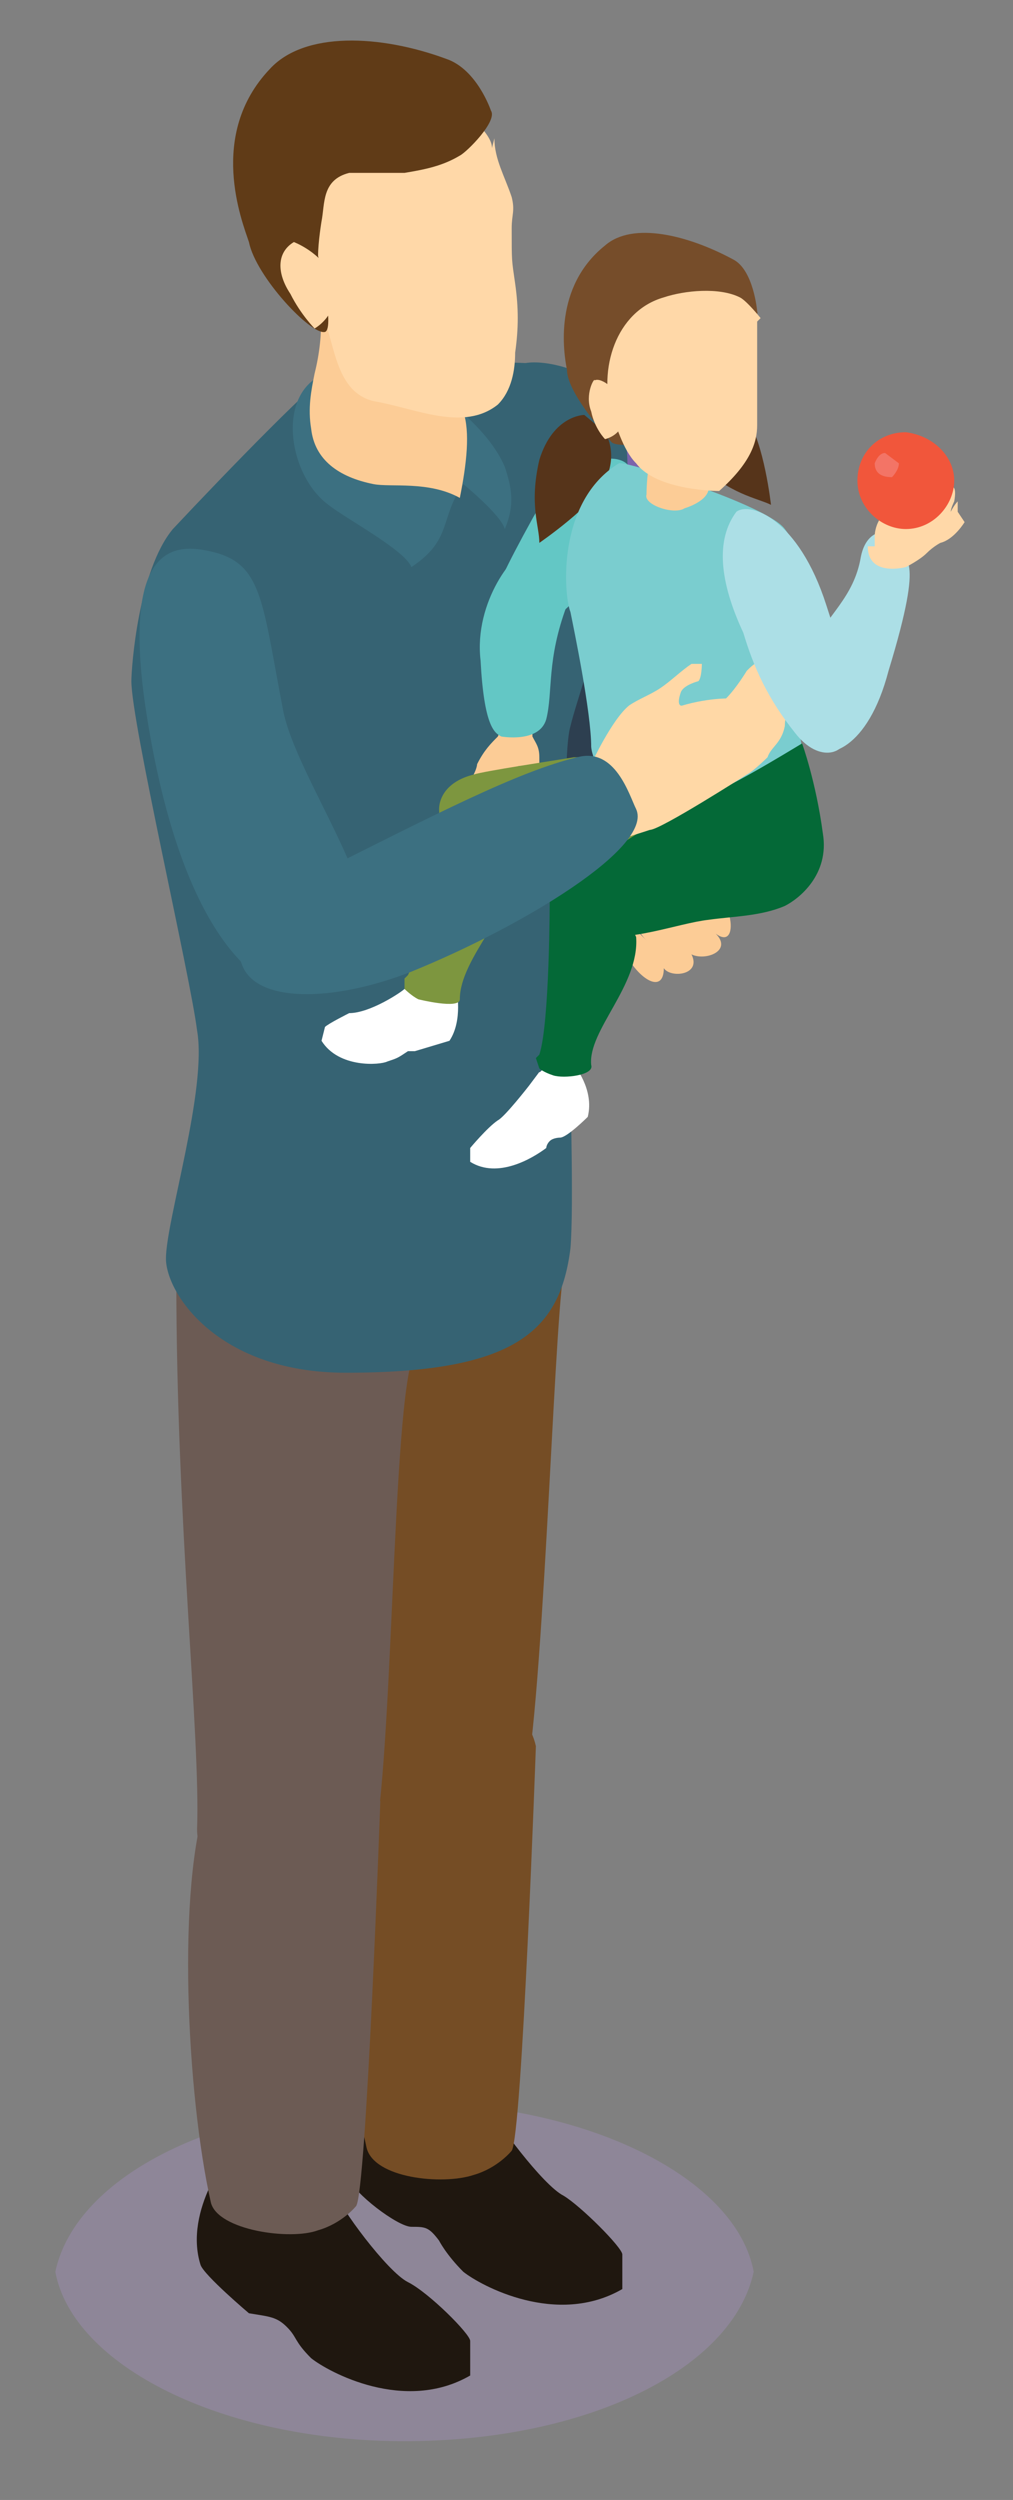 <svg xmlns="http://www.w3.org/2000/svg" xmlns:cc="http://creativecommons.org/ns#" xmlns:dc="http://purl.org/dc/elements/1.1/" xmlns:inkscape="http://www.inkscape.org/namespaces/inkscape" xmlns:rdf="http://www.w3.org/1999/02/22-rdf-syntax-ns#" xmlns:sodipodi="http://sodipodi.sourceforge.net/DTD/sodipodi-0.dtd" xmlns:svg="http://www.w3.org/2000/svg" version="1.1" id="Layer_1" inkscape:version="1.0.2-2 (e86c870879, 2021-01-15)" sodipodi:docname="father-gal.svg" x="0px" y="0px" viewBox="0 0 29.3 72.3" enable-background="new 0 0 29.3 72.3" xml:space="preserve"><rect x="0" y="0" width="29.3" height="72.3" fill="#808080" stroke="none"/><defs id="defs103"></defs>
<sodipodi:namedview bordercolor="#666666" borderopacity="1" gridtolerance="10" guidetolerance="10" id="namedview203" inkscape:current-layer="Layer_1" inkscape:cx="14.65" inkscape:cy="36.150002" inkscape:pageopacity="0" inkscape:pageshadow="2" inkscape:window-height="705" inkscape:window-maximized="1" inkscape:window-width="1366" inkscape:window-x="-8" inkscape:window-y="-8" inkscape:zoom="7.4412168" objecttolerance="10" pagecolor="#ffffff" showgrid="false" inkscape:document-rotation="0">
</sodipodi:namedview>
<g id="g200">
<g id="g6" opacity="0.5">
  <path id="path4" fill="#9C8BAF" d="M11.7,70.6c5.3,0,9.5-2.1,10.1-4.9c-0.5-2.7-4.8-4.9-10.1-4.9s-9.5,2.1-10.1,4.9    C2.1,68.4,6.4,70.6,11.7,70.6z"></path>
</g>
<g id="g198">
  <g id="g168">
    <g id="g66">
      <g id="g10">
        <path id="path8" fill="#2D3F50" d="M21.8,22.5c-0.8-3.4-2.6-4.2-3.7-3.9c-1,0.2-4,0.3-3.9,0.6c0.1,1.7,3.6,3.9,5.4,6.1       c0.5,0.6,0.4,0.7,1.6,0.4C22.3,25.5,22.3,24.9,21.8,22.5z"></path>
      </g>
      <g id="g64">
        <g id="g62">
          
          <g id="g18">
            <path id="path16" fill="#7C63AB" d="M15.5,15.6c1.6,4.8,3.8,7.8,3.6,7.8c-0.5,0.1,2.6,0.6,2.9-0.3c0.6-2.4-1.6-6.4-2.2-8.3         c-0.9-3-1.9-3.4-3.3-3.3C15.2,11.6,14,11.1,15.5,15.6z"></path>
          </g>
          <g id="g44">
            <g id="g22">
              <path id="path20" fill="#1F170F" d="M11,59.7c0,0-1.4,1.7-0.9,3.3c0.1,0.4,1.4,1.4,1.8,1.4s0.5,0,0.8,0.4          c0,0,0.2,0.4,0.7,0.9c0.5,0.4,2.7,1.6,4.6,0.5v-1c0-0.2-1.2-1.4-1.7-1.7c-0.6-0.3-2-2.2-2.1-2.5c-0.1-0.4-0.7-0.6-0.7-0.6          S12.4,58.9,11,59.7z"></path>
            </g>
            <g id="g26">
              <path id="path24" fill="#754D25" d="M9.5,35.3c0,7.1,1.5,11.6,0.9,15c-0.1,0.7,0.1,1.6,0.7,1.7c0.7,0.1,1.9,0,2.2-0.4          c0.1-0.1,1.7,0.8,1.8,0.4c0.6-2,0.9-13.3,1.2-15.2c0,0,0.4-1.2-2.9-1.5C10.9,35.1,9.5,35.1,9.5,35.3z"></path>
            </g>
            <g id="g30">
              <path id="path28" fill="#754D25" d="M10.5,50.4c0.4-1.2,4.5-2.2,5,0.1c0,0-0.4,11.3-0.7,11.7c0,0-0.4,0.5-1.1,0.7          c-0.9,0.3-2.9,0.1-3.1-0.8C9.9,59,9.6,52.9,10.5,50.4z"></path>
            </g>
            <g id="g34">
              <path id="path32" fill="#1F170F" d="M6.7,62.2c0,0-1.4,1.7-0.9,3.3c0.1,0.3,1.4,1.4,1.4,1.4C7.8,67,8,67,8.3,67.3          s0.2,0.4,0.7,0.9c0.5,0.4,2.7,1.6,4.6,0.5v-1c0-0.2-1.2-1.4-1.8-1.7c-0.6-0.3-2-2.2-2.1-2.6C9.6,63.1,9,62.8,9,62.8          S8.1,61.5,6.7,62.2z"></path>
            </g>
            <g id="g38">
              <path id="path36" fill="#6C5B54" d="M5.1,37c0,7.1,0.7,13.2,0.6,15.9c0,0.7,0.4,0.8,1,0.9c0.7,0.1,1.8,0,2.2-0.4          c0,0,1.7,0.8,1.8,0.4c0.7-2,0.6-13.4,1.3-14.7c0,0,0.3-1.7-2.9-2C6.3,36.8,5.1,36.7,5.1,37z"></path>
            </g>
            <g id="g42">
              <path id="path40" fill="#6C5B54" d="M6,52c0.4-1.1,4.6-2.2,5,0.1c0,0-0.4,11.3-0.7,11.7c0,0-0.4,0.5-1.1,0.7          c-0.8,0.3-2.9,0-3.1-0.8C5.4,60.6,5.1,54.5,6,52z"></path>
            </g>
          </g>
          <g id="g48">
            <path id="path46" fill="#366373" d="M9.7,10.7c-0.3,0-3.2,3-4.7,4.6c-1,1.2-1.2,4-1.2,4.4c0,1.2,1.7,8.5,1.9,10.1         c0.3,1.7-0.9,5.5-0.9,6.6c0,1,1.5,3.3,5.2,3.3c4.9,0,6.2-1.2,6.5-3.6c0.2-2.4-0.4-13.8,0-15.1c0.3-1.3,2.9-8.1,0.9-9.8         c-0.5-0.5-1.6-0.8-2.2-0.7C13,10.4,10.1,10.6,9.7,10.7z"></path>
          </g>
          <g id="g52">
            <path id="path50" fill="#3C7081" d="M13.1,11.7c0.6,0.5,1.2,1.1,1.5,1.8c0.2,0.6,0.3,1.1,0,1.8c-0.1-0.4-1.2-1.3-1.2-1.3         c-0.7,1-0.3,1.6-1.5,2.4c-0.2-0.5-1.9-1.4-2.4-1.8c-1.1-0.8-1.5-3-0.3-3.7C11.3,9.5,13.1,11.7,13.1,11.7z"></path>
          </g>
          
        </g>
      </g>
    </g>
    <g id="g70">
      <path id="path68" fill="#FCCC96" d="M9.1,7.6c0.2,1,0.3,2,0,3.2c-0.1,0.5-0.2,1-0.1,1.6c0.1,0.9,0.8,1.4,1.8,1.6      c0.5,0.1,1.6-0.1,2.5,0.4c0.2-1,0.3-1.9,0.1-2.5c-0.2-0.5-0.6-1-0.9-1.6c-0.3-0.5-0.9-0.7-1.1-1.4L9.1,7.6z"></path>
    </g>
    <g id="g74">
      <path id="path72" fill="#FFD8A8" d="M14.3,4c0,0.6,0.3,1.1,0.5,1.7c0.1,0.4,0,0.5,0,0.9c0,1,0,0.9,0.1,1.6s0.1,1.3,0,2      c0,0.5-0.1,1.1-0.5,1.5c-1,0.8-2.4,0.1-3.6-0.1c-1.2-0.3-1.1-1.9-1.6-2.8c-0.8-1.7-0.6-4,1.2-5c0.8-0.4,2.2-0.7,3.1-0.5      c0,0,0.9,0.7,0.7,1.1L14.3,4z"></path>
    </g>
    <g id="g78">
      <path id="path76" fill="#603B17" d="M7.8,2c1-1.1,3.2-1,5.1-0.3c0.9,0.3,1.3,1.5,1.3,1.5c0.2,0.3-0.7,1.2-0.9,1.3      c-0.5,0.3-1,0.4-1.6,0.5C11.4,5,11,5,11,5c-0.6,0-0.9,0-0.9,0C9.3,5.2,9.4,5.9,9.3,6.4c0,0-0.1,0.6-0.1,1c0,0,0.5,2.1,0.2,2.2      C9,9.7,7.4,8,7.2,7C7,6.4,6,3.9,7.8,2z"></path>
    </g>
    <g id="g82">
      <path id="path80" fill="#FFD8A8" d="M8.4,8.5c0.3,0.6,0.7,1,0.7,1c0.5-0.3,0.8-1,0.5-1.5C9.3,7.3,8.5,7,8.5,7      C8,7.3,8,7.9,8.4,8.5z"></path>
    </g>
    
    
    
  </g>
  
  <g id="gal-hand">
  
  <g id="g154">
  <g id="g14">
            <path id="path12" fill="#56341A" d="M19.7,11.7c0,0-0.5,0.8,0.5,1.7c0.9,0.9,1.7,1,2.1,1.2c0,0-0.2-1.8-0.7-2.5         s-1.2-0.7-1.2-0.7L19.7,11.7z"></path>
          </g>
  <g id="g56">
            <path id="path54" fill="#63C7C5" d="M15.4,15c-1.6,2.9-1,2.3-1,2.8c0,0.4,0.7,0.8,1.5,0.2c0.8-0.6,1.3-1.3,1.8-1.9         c0.8-1.1,1.1-1.9,0.5-2.6C17.9,13,16.4,13.2,15.4,15z"></path>
          </g>
          <g id="g60">
            <path id="path58" fill="#56341A" d="M16.9,12c0,0-0.9,0-1.3,1.3c-0.3,1.3,0,1.9,0,2.4c0,0,1.6-1.1,1.9-1.8         c0.4-0.8,0-1.4,0-1.4L16.9,12z"></path>
          </g>
  <g id="g158">
      <path id="path156" fill="#FCCC96" d="M13.7,22.4c0.1-0.2,0.1-0.3,0.1-0.3c0.2-0.4,0.4-0.6,0.6-0.8c0,0,0.2-0.4,0.1-1h0.8      c0,0,0.1,0.5,0.1,0.9v0.1l0,0l0,0l0,0c0.1,0.2,0.2,0.3,0.2,0.6v0.6l-0.2,0.4c-0.2-0.2-0.1-1.1-0.6-0.6c0,0-0.3,0.3-0.3,0.5      l0.1,0.7l-0.1,0.1c-0.1,0-0.2-0.1-0.2-0.1v-0.2c0,0,0,0.3,0,0.4c0,0-0.2,0-0.2-0.2c0,0-0.1-0.7,0-0.9c-0.1,0.3,0,0.9,0,0.9      c-0.4-0.1-0.4-0.8-0.3-1l-0.1,0.6C13.6,23.1,13.6,22.6,13.7,22.4z"></path>
    </g>
  <g id="g162">
      <path id="path160" fill="#63C7C5" d="M13.9,19.1c0.1,1.9,0.4,2.1,0.6,2.2c0,0,1.1,0.2,1.3-0.5c0.2-0.8,0-1.7,0.6-3.3      c0.3-1-0.4-1.4-1.1-1.6C14.9,15.9,13.7,17.4,13.9,19.1z"></path>
    </g>
    <g id="g166">
      <path id="path164" fill="#FCCC96" d="M20.2,25.5c0.3,0.3,0.7,0.7,0.9,1c0.1,0.4,0,0.8-0.4,0.5c0.5,0.5-0.3,0.8-0.7,0.6      c0.3,0.6-0.6,0.7-0.8,0.4c0,0.8-0.8,0.3-1.2-0.6c-0.2-0.5-0.3-1.1,0-0.9l0.7,0.7c-0.4-0.4-0.7-1.3-0.3-1.4c0,0,0.4,0.3,0.6,0.6      c-0.2-0.3-0.5-1.1,0-1.1c0,0,0.3,0.4,0.4,0.5c-0.1-0.1-0.4-0.6,0-0.7L20.2,25.5L20.2,25.5z"></path>
    </g>
      <g id="g122">
        <g id="g120">
          <g id="g86">
            <path id="path84" fill="#FFFFFF" d="M13.2,28.6c0,0,0.2,0.9-0.2,1.5l-1,0.3c-0.1,0-0.2,0-0.2,0c-0.3,0.2-0.3,0.2-0.6,0.3         c-0.2,0.1-1.4,0.2-1.9-0.6l0.1-0.4c0.1-0.1,0.7-0.4,0.7-0.4c0.6,0,1.5-0.6,1.6-0.7l0.4-0.1C12.1,28.5,12.8,28.1,13.2,28.6z"></path>
          </g>
          <g id="g90">
            <path id="path88" fill="#7D963F" d="M15,24.9c0-0.4-0.2-0.7-0.2-0.7c0.1-0.8-1.8-1.5-2.1-0.7c0,0-0.4,3.7-0.9,4.7l-0.1,0.1         v0.3c0,0,0.2,0.2,0.4,0.3c0,0,1.2,0.3,1.2,0C13.3,27.7,14.9,26.3,15,24.9z"></path>
          </g>
          <g id="g94">
            <path id="path92" fill="#7D963F" d="M18.3,24.5c-0.7-0.1-1.5,0.1-2.2,0c-0.9,0-1.8,0-2.6-0.4c-0.2-0.1-0.8-0.1-0.8-0.7         c0-0.3,0.2-0.8,1-1c0.3-0.1,2.3-0.4,2.9-0.5c0.5,0,0.9-0.1,1.5-0.1c0,0,1.1-0.2,1.1,1.2C19.1,24.5,18.4,24.5,18.3,24.5z"></path>
          </g>
          <g id="g98">
            <path id="path96" fill="#7ACDCF" d="M22.7,15.3c1.1,1.4,0.1,3.1,0.2,3.7c0.1,1.1,0.2,2.7,0.6,3.8c0.1,0.4-1.7,1.8-2.9,1.8         c-0.7,0-3.4-1.8-3.5-3c0-1-0.5-3.4-0.6-3.9c-0.2-0.5-0.4-3.2,1.4-4.3C18,13.3,22.2,14.6,22.7,15.3z"></path>
          </g>
          <g id="g102">
            <path id="path100" fill="#7ACDCF" d="M17.2,21.5C17.2,21.3,17.3,21.9,17.2,21.5c0.9,0.7,2.6,1.2,4.3,0.7         c1.4-0.3,1.6-0.9,1.6-1c0.1,0.5,0.2,1.1,0.4,1.5c0.1,0.4-1.7,1.8-2.9,1.8C19.9,24.5,17.3,22.7,17.2,21.5z"></path>
          </g>
          <g id="g106">
            <path id="path104" fill="#FCCC96" d="M20.4,12.1c0,0.5-0.1,0.7,0,1.3c0,0.2,0.1,0.4,0.1,0.7c0,0.4-0.7,0.6-0.7,0.6         c-0.3,0.2-1.2-0.1-1.1-0.4c0,0,0-0.6,0.1-0.9c0,0,0.4-0.4,0.4-0.7L20.4,12.1z"></path>
          </g>
          <g id="g110">
            <path id="path108" fill="#764D2A" d="M17.5,7.1c0.8-0.7,2.4-0.3,3.7,0.4C21.8,7.8,21.9,9,21.9,9c0.1,0.3-0.5-0.4-1.3-0.2         c-1.5,0.3-1.8,0.5-2.1,0.8c-0.3,0.2-0.3,0.6-0.4,0.9c0,0.2,1.5,2.2,1.5,2.2S18,13,17.7,12.8c0,0-1.3-1.4-1.3-2.1         C16.3,10.2,16,8.3,17.5,7.1z"></path>
          </g>
          <g id="g114">
            <path id="path112" fill="#FFD8A8" d="M17.1,11.9c0.1,0.5,0.4,0.8,0.4,0.8c0.4-0.1,0.7-0.5,0.5-1c-0.1-0.4-0.6-0.8-0.8-0.7         C17.2,10.9,16.9,11.4,17.1,11.9z"></path>
          </g>
          <g id="g118">
            <path id="path116" fill="#FFD8A8" d="M21.9,9.3c0,0.6,0,2.4,0,3c0,0.5-0.2,1.1-1.1,1.9c0,0-1.8,0-2.4-0.8         C18,13,17.8,12.2,17.7,12c-0.4-1.3,0.1-3,1.5-3.4c0.6-0.2,1.6-0.3,2.2,0C21.6,8.7,22,9.2,22,9.2L21.9,9.3z"></path>
          </g>
        </g>
      </g>
      <g id="g126">
        <path id="path124" fill="#FFFFFF" d="M16.6,30.8c0,0,0.6,0.7,0.4,1.5c0,0-0.6,0.6-0.8,0.6c0,0-0.2,0-0.3,0.1       c-0.1,0.1-0.1,0.2-0.1,0.2c-0.4,0.3-1.4,0.9-2.2,0.4v-0.4c0,0,0.5-0.6,0.8-0.8c0.2-0.1,0.9-1,0.9-1l0.3-0.4       C15.6,31.1,16,30.4,16.6,30.8z"></path>
      </g>
      <g id="g130">
        <path id="path128" fill="#046937" d="M18.4,27.1c0,0-0.4-0.8-0.3-1.3c0-0.3-2-0.6-2.2,0.2c0,0,0,3.6-0.3,4.5l-0.1,0.1l0.1,0.3       c0,0,0.1,0.1,0.4,0.2s1.2,0,1.1-0.3C17,29.8,18.5,28.5,18.4,27.1z"></path>
      </g>
      <g id="g134">
        <path id="path132" fill="#046937" d="M22.7,26.2c-0.7,0.3-1.5,0.3-2.2,0.4c-0.9,0.1-2.4,0.7-3.3,0.4c0,0-1.4-0.5-1.2-1.5       l1.2-0.7c0.3,0,2.5-1.6,3.2-1.8c0.5-0.1,2.3-1.2,2.8-1.5c0,0,0.4,1.1,0.6,2.6C24,25.3,23.1,26,22.7,26.2z"></path>
      </g>
      <g id="g148">
        <g id="g138">
          <path id="path136" fill="#FFD8A6" d="M18.8,24c-0.6,0.2-1.4,0.4-1.5,0.7h-0.2c-0.4,0-0.5-0.4-0.7-0.6c-0.2-0.4-0.8-1-0.4-1.4        c0,0,0.9-0.4,1.2-0.6c0.5-0.4,1.2-1.5,2-1.5c0.9-0.4,1.8-0.4,1.8-0.4c0.3-0.3,0.6-0.8,0.6-0.8c0.2-0.2,0.4-0.4,0.8-0.2        l-0.1,0.1c0,0,0.2-0.2,0.5-0.1c0,0,0,0.2,0,0.3c0,0-0.1,0,0,0.1l0.3,0.1L23,20c0,0-0.1,0.3-0.2,0.5S22.7,21,22.7,21        c-0.1,0.5-0.4,0.6-0.5,0.9c0,0-0.4,0.4-0.6,0.5C21.6,22.4,19.1,24,18.8,24z"></path>
        </g>
        <g id="g142">
          <path id="path140" fill="#FFD8A6" d="M17.1,22.1c0,0,0.6-1.3,1.1-1.7c0.3-0.2,0.6-0.3,0.9-0.5s0.6-0.5,0.9-0.7h0.3        c0,0,0,0.4-0.1,0.5c0,0-0.4,0.1-0.5,0.3c0,0-0.2,0.5,0.1,0.4L17.1,22.1z"></path>
        </g>
        <g id="g146">
          <path id="path144" fill="#FFD8A6" d="M19.3,20.5v1.3c0,0-1,1-1.7,0.9c-0.6-0.1-0.8-0.5-0.5-0.7L19.3,20.5z"></path>
        </g>
      </g>
      
    </g>
  <g id="g152">
        <path id="path150" fill="#3C7081" d="M11.9,28.1c3.2-1.3,7-3.6,6.5-4.7c-0.2-0.4-0.6-1.8-1.7-1.5c-1.7,0.4-4.2,1.7-7.4,3.3       C7.6,26,6.5,26.7,7,27.9C7.4,29,9.6,29,11.9,28.1z"></path>
      </g>
  <g id="g172">
    <path id="path170" fill="#3C7081" d="M4.2,20.4c1.1,7.4,3.9,9.2,5.8,8c2.1-1.3-1.3-5.5-1.8-7.8c-0.6-3.1-0.6-4.2-1.9-4.6     C5.2,15.7,3.5,15.5,4.2,20.4z"></path>
  </g>
  <g id="g176">
    <path id="path174" fill="#ACDFE6" d="M23.9,17.5c1.3,4,0.7,3.1,0.6,3.7c0,0.6-0.8,0.9-1.5,0c-0.8-1-1.2-1.9-1.5-2.9     c-0.7-1.5-0.8-2.7-0.2-3.5C21.7,14.5,23.1,15,23.9,17.5z"></path>
  </g>
  <g id="g180">
    <path id="path178" fill="#ACDFE6" d="M25.7,19.4c1.1-3.6,0.4-3.1,0.3-3.6c0-0.5-0.9-0.7-1.1,0.3c-0.2,1.2-1,1.7-1.4,2.6     c-0.5,1.3-0.5,2.2,0,2.9C23.9,22,25.1,21.7,25.7,19.4z"></path>
  </g>
  <g id="g186">
    <g id="g184">
      <path id="path182" fill="#FFD8A8" d="M25.1,15.8L25.1,15.8L25.1,15.8L25.1,15.8c0,0.9,1.1,0.6,1.1,0.6s0.4-0.2,0.6-0.4      s0.4-0.3,0.4-0.3c0.4-0.1,0.7-0.6,0.7-0.6l-0.2-0.3v-0.3c0,0-0.1,0.1-0.2,0.3c0-0.1,0.1-0.3,0.1-0.3s0.1-0.5-0.1-0.4l-0.2,0.4      l0,0c0,0,0.1-0.5,0-0.5L27,13.9c-0.2,0.3-0.2,0.5-0.3,0.7c0,0-0.3,0.3-0.5,0.4c-0.7,0.2-0.1-0.5-0.1-0.5      c-0.3-0.6-0.4-0.1-0.4-0.1c-0.1,0.3-0.2,0.5-0.3,0.7c-0.1,0.2-0.1,0.4-0.1,0.4v0.3H25.1z M27.4,15.3L27.4,15.3L27.4,15.3z"></path>
    </g>
  </g>
  <g id="g196">
    <g id="g190">
      <path id="path188" fill="#F1563B" d="M27.6,13.9c0,0.7-0.6,1.4-1.4,1.4c-0.7,0-1.4-0.6-1.4-1.4s0.6-1.4,1.4-1.4      C27,12.6,27.6,13.2,27.6,13.9z"></path>
    </g>
    <g id="g194">
      <path id="path192" fill="#F37466" d="M26,13.4c0,0.2-0.2,0.4-0.2,0.4c-0.4,0-0.5-0.2-0.5-0.4c0,0,0.1-0.3,0.3-0.3L26,13.4z"></path>
    </g>
  </g>
  </g>
</g>
</g>
</svg>